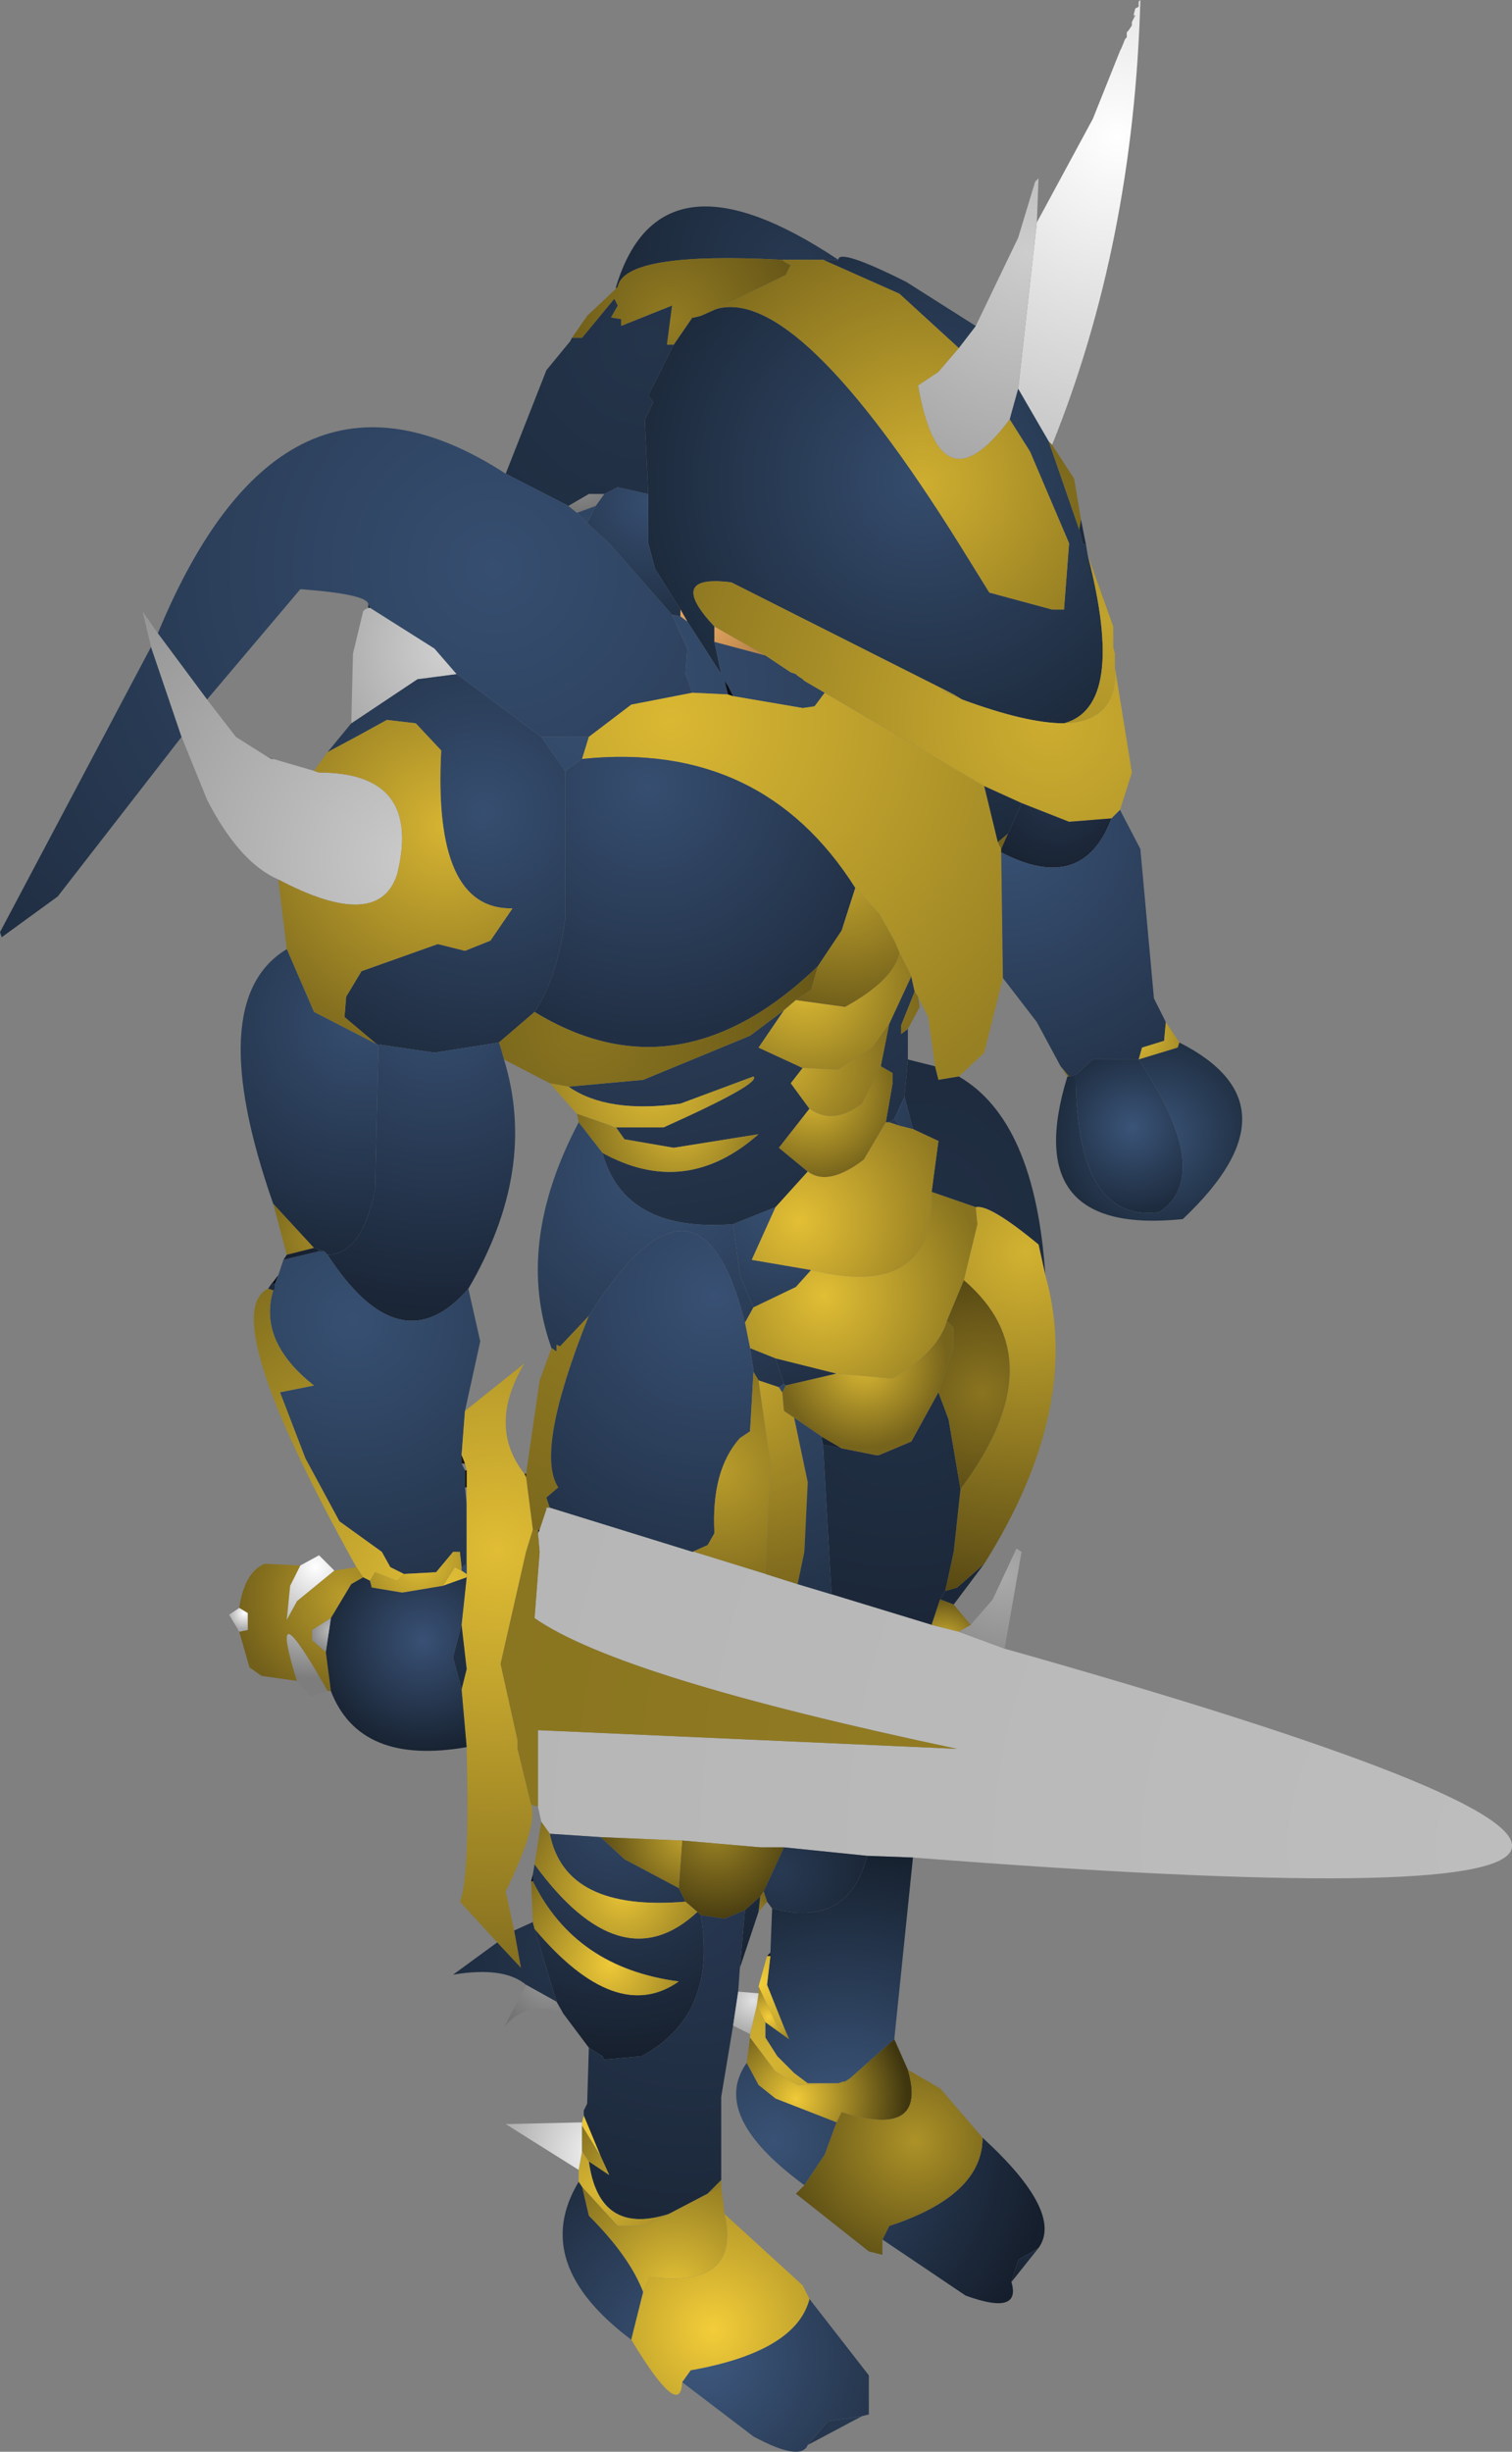 <?xml version="1.0" encoding="UTF-8" standalone="no"?>
<svg xmlns:ffdec="https://www.free-decompiler.com/flash" xmlns:xlink="http://www.w3.org/1999/xlink" ffdec:objectType="shape" height="72.2px" width="44.55px" xmlns="http://www.w3.org/2000/svg">
  <rect width="100%" height="100%" fill="#808080" stroke="none"/>
  <g transform="matrix(1.0, 0.0, 0.0, 1.0, 20.75, 64.5)">
    <path d="M9.8 -57.95 L11.45 -61.0 12.25 -63.0 12.3 -63.1 12.4 -63.35 12.45 -63.4 12.45 -63.55 12.5 -63.6 12.6 -63.75 12.6 -63.85 12.65 -63.95 12.7 -64.05 12.65 -64.05 12.7 -64.25 12.8 -64.3 12.8 -64.45 12.85 -64.5 Q12.65 -57.35 10.25 -51.4 L10.15 -51.5 9.25 -53.05 9.8 -57.95" fill="url(#gradient0)" fill-rule="evenodd" stroke="none"/>
    <path d="M12.65 -63.95 L12.65 -64.05 12.7 -64.05 12.65 -63.95" fill="url(#gradient1)" fill-rule="evenodd" stroke="none"/>
    <path d="M8.0 -54.9 L9.25 -57.5 9.75 -59.15 9.85 -59.25 9.8 -57.95 9.25 -53.05 9.0 -52.15 Q6.95 -49.4 6.3 -53.15 L6.6 -53.35 6.75 -53.45 6.9 -53.55 7.5 -54.25 8.0 -54.9" fill="url(#gradient2)" fill-rule="evenodd" stroke="none"/>
    <path d="M3.95 -56.85 Q3.95 -57.2 5.95 -56.2 L8.0 -54.9 7.5 -54.25 5.75 -55.85 3.5 -56.85 3.95 -56.85 M11.25 -48.45 L11.3 -48.15 Q12.45 -43.7 10.6 -43.2 9.5 -43.2 7.6 -43.9 L7.35 -44.05 0.8 -47.35 Q-1.15 -47.6 0.3 -46.05 L0.3 -45.6 0.5 -44.65 -0.5 -46.2 -0.7 -46.55 -1.45 -47.75 -1.65 -48.5 -1.65 -49.95 -1.75 -52.15 -1.5 -52.65 -1.65 -52.85 -0.9 -54.35 -0.35 -55.15 -0.3 -55.15 -0.1 -55.2 0.35 -55.4 Q2.75 -56.1 7.5 -48.5 L8.4 -47.05 10.25 -46.55 10.6 -46.55 10.75 -48.5 9.6 -51.2 9.0 -52.15 9.25 -53.05 10.15 -51.5 11.05 -48.9 11.15 -48.5 11.25 -48.45" fill="url(#gradient3)" fill-rule="evenodd" stroke="none"/>
    <path d="M-2.6 -56.05 Q-1.3 -60.35 3.95 -56.85 L3.5 -56.85 2.3 -56.85 Q-2.35 -57.1 -2.55 -56.05 L-2.6 -56.05" fill="url(#gradient4)" fill-rule="evenodd" stroke="none"/>
    <path d="M-2.6 -56.0 L-2.6 -56.05 -2.55 -56.05 -2.6 -56.0" fill="url(#gradient5)" fill-rule="evenodd" stroke="none"/>
    <path d="M-3.9 -54.55 L-3.45 -55.2 -2.6 -56.0 -2.55 -56.05 Q-2.35 -57.1 2.3 -56.85 2.4 -56.75 2.55 -56.7 L2.4 -56.4 0.35 -55.4 -0.1 -55.2 -0.3 -55.15 -0.35 -55.15 -0.9 -54.35 -1.1 -54.35 -0.95 -55.5 -2.45 -54.9 -2.45 -55.1 -2.75 -55.15 -2.55 -55.5 -2.65 -55.7 -3.6 -54.55 -3.9 -54.55" fill="url(#gradient6)" fill-rule="evenodd" stroke="none"/>
    <path d="M0.35 -55.4 L2.4 -56.4 2.55 -56.7 Q2.4 -56.75 2.3 -56.85 L3.5 -56.85 5.75 -55.85 7.5 -54.25 6.9 -53.55 6.75 -53.45 6.6 -53.35 6.3 -53.15 Q6.95 -49.4 9.0 -52.15 L9.6 -51.2 10.75 -48.5 10.6 -46.55 10.25 -46.55 8.4 -47.05 7.5 -48.5 Q2.75 -56.1 0.35 -55.4" fill="url(#gradient7)" fill-rule="evenodd" stroke="none"/>
    <path d="M10.25 -51.4 L10.9 -50.4 11.1 -49.2 11.05 -48.9 10.15 -51.5 10.25 -51.4" fill="url(#gradient8)" fill-rule="evenodd" stroke="none"/>
    <path d="M11.1 -49.2 L11.25 -48.45 11.15 -48.5 11.05 -48.9 11.1 -49.2" fill="url(#gradient9)" fill-rule="evenodd" stroke="none"/>
    <path d="M-5.85 -50.55 L-4.65 -53.6 -3.95 -54.45 -3.9 -54.55 -3.6 -54.55 -2.65 -55.7 -2.55 -55.5 -2.75 -55.15 -2.45 -55.1 -2.45 -54.9 -0.95 -55.5 -1.1 -54.35 -0.9 -54.35 -1.65 -52.85 -1.5 -52.65 -1.75 -52.15 -1.65 -49.95 -2.55 -50.15 -2.95 -49.95 -3.4 -49.95 -4.0 -49.6 -5.85 -50.55" fill="url(#gradient10)" fill-rule="evenodd" stroke="none"/>
    <path d="M-15.4 -42.8 L-19.05 -38.1 -20.7 -36.9 -20.75 -37.05 -16.3 -45.45 -15.4 -42.8 M-16.1 -45.85 Q-12.4 -54.8 -5.85 -50.55 L-4.0 -49.6 -3.75 -49.4 -3.45 -49.1 -2.8 -48.5 -0.95 -46.4 -0.5 -45.4 -0.55 -44.65 -0.35 -44.1 -2.15 -43.75 -3.4 -42.8 -4.8 -42.8 -7.3 -44.65 -7.95 -45.4 -9.85 -46.6 -9.9 -46.7 Q-9.9 -47.0 -11.9 -47.15 L-14.65 -43.9 -16.1 -45.85" fill="url(#gradient11)" fill-rule="evenodd" stroke="none"/>
    <path d="M-12.55 -38.6 Q-13.7 -39.1 -14.65 -40.95 L-15.4 -42.8 -16.3 -45.45 -16.55 -46.5 -16.1 -45.85 -14.65 -43.9 -13.8 -42.8 -12.85 -42.2 -12.75 -42.15 -12.7 -42.15 -11.5 -41.8 -11.35 -41.75 Q-8.3 -41.75 -9.05 -38.75 -9.6 -37.05 -12.55 -38.6" fill="url(#gradient12)" fill-rule="evenodd" stroke="none"/>
    <path d="M-1.65 -49.95 L-1.65 -48.5 -1.45 -47.75 -0.7 -46.55 -0.7 -46.35 -0.95 -46.4 -2.8 -48.5 -3.45 -49.1 -3.2 -49.6 -2.95 -49.95 -2.55 -50.15 -1.65 -49.95" fill="url(#gradient13)" fill-rule="evenodd" stroke="none"/>
    <path d="M-3.2 -49.6 L-3.75 -49.4 -4.0 -49.6 -3.4 -49.95 -2.95 -49.95 -3.2 -49.6" fill="url(#gradient14)" fill-rule="evenodd" stroke="none"/>
    <path d="M-0.5 -46.2 L0.5 -44.65 0.3 -45.6 1.8 -45.2 2.55 -44.7 2.7 -44.65 2.75 -44.6 2.9 -44.5 2.95 -44.45 3.55 -44.1 3.25 -43.7 2.9 -43.65 0.85 -44.0 0.7 -44.3 0.6 -44.45 0.7 -44.05 -0.35 -44.1 -0.55 -44.65 -0.5 -45.4 -0.95 -46.4 -0.7 -46.35 -0.5 -46.2 M-3.6 -42.15 L-4.1 -41.8 -4.8 -42.8 -3.4 -42.8 -3.6 -42.15 M2.35 -34.75 L1.6 -33.65 2.9 -33.05 2.55 -32.6 3.1 -31.85 2.2 -30.7 3.05 -30.0 2.1 -28.95 0.85 -28.45 Q-2.35 -28.2 -3.0 -30.55 -0.55 -29.2 1.6 -31.1 L-0.9 -30.7 -2.35 -30.95 -2.6 -31.3 -1.2 -31.3 Q1.7 -32.6 1.45 -32.8 L-0.7 -32.0 Q-2.85 -31.7 -4.0 -32.5 L-1.8 -32.7 1.35 -34.0 2.35 -34.75 M5.45 -34.35 L6.1 -35.75 6.2 -35.3 5.8 -34.3 5.8 -34.05 6.0 -34.2 6.0 -33.3 5.9 -32.2 5.6 -31.55 5.45 -31.45 5.35 -31.45 5.55 -32.6 5.55 -32.9 5.2 -33.1 5.45 -34.35 M-3.75 -49.4 L-3.2 -49.6 -3.45 -49.1 -3.75 -49.4" fill="url(#gradient15)" fill-rule="evenodd" stroke="none"/>
    <path d="M8.8 -35.7 L8.25 -33.5 7.5 -32.8 6.9 -32.7 6.8 -33.1 6.6 -34.55 6.3 -35.15 6.2 -35.3 6.1 -35.75 5.75 -36.45 5.6 -36.8 5.15 -37.6 4.45 -38.35 Q1.7 -42.7 -3.6 -42.15 L-3.4 -42.8 -2.15 -43.75 -0.35 -44.1 0.7 -44.05 0.85 -44.0 2.9 -43.65 3.25 -43.7 3.55 -44.1 8.25 -41.35 8.65 -39.7 8.75 -39.5 8.75 -39.4 8.8 -35.7" fill="url(#gradient16)" fill-rule="evenodd" stroke="none"/>
    <path d="M-4.1 -41.8 L-4.1 -37.4 Q-4.35 -35.65 -5.0 -34.7 L-6.05 -33.8 -7.95 -33.5 -9.65 -33.75 -10.6 -34.55 -10.55 -35.15 -10.1 -35.9 -7.85 -36.7 -7.05 -36.5 -6.3 -36.8 -5.65 -37.75 Q-8.0 -37.7 -7.75 -42.4 L-8.5 -43.2 -9.35 -43.3 Q-10.25 -42.8 -11.1 -42.35 L-10.4 -43.2 -8.45 -44.5 -7.3 -44.65 -4.8 -42.8 -4.1 -41.8" fill="url(#gradient17)" fill-rule="evenodd" stroke="none"/>
    <path d="M-9.85 -46.6 L-7.95 -45.4 -7.3 -44.65 -8.45 -44.5 -10.4 -43.2 -10.35 -45.25 -10.05 -46.5 -10.0 -46.55 -9.9 -46.6 -9.85 -46.6" fill="url(#gradient18)" fill-rule="evenodd" stroke="none"/>
    <path d="M-9.9 -46.7 L-9.85 -46.6 -9.9 -46.6 -9.9 -46.7" fill="url(#gradient19)" fill-rule="evenodd" stroke="none"/>
    <path d="M-0.7 -46.55 L-0.5 -46.2 -0.7 -46.35 -0.7 -46.55 M0.3 -45.6 L0.3 -46.05 1.8 -45.2 0.3 -45.6" fill="url(#gradient20)" fill-rule="evenodd" stroke="none"/>
    <path d="M11.3 -48.15 L12.05 -46.05 12.05 -45.45 12.1 -45.25 12.1 -44.85 Q12.2 -43.25 10.6 -43.2 12.45 -43.7 11.3 -48.15 M7.35 -44.05 L7.6 -43.9 6.95 -44.2 7.35 -44.05" fill="url(#gradient21)" fill-rule="evenodd" stroke="none"/>
    <path d="M12.1 -44.85 L12.6 -41.75 12.25 -40.65 12.0 -40.4 10.75 -40.3 9.35 -40.85 8.25 -41.35 3.55 -44.1 2.95 -44.45 2.9 -44.5 2.75 -44.6 2.7 -44.65 2.55 -44.7 1.8 -45.2 0.3 -46.05 Q-1.15 -47.6 0.8 -47.35 L7.35 -44.05 6.95 -44.2 7.6 -43.9 Q9.5 -43.2 10.6 -43.2 12.2 -43.25 12.1 -44.85" fill="url(#gradient22)" fill-rule="evenodd" stroke="none"/>
    <path d="M0.7 -44.05 L0.6 -44.45 0.7 -44.3 0.85 -44.0 0.7 -44.05" fill="url(#gradient23)" fill-rule="evenodd" stroke="none"/>
    <path d="M-12.85 -42.2 L-12.7 -42.15 -12.75 -42.15 -12.85 -42.2" fill="url(#gradient24)" fill-rule="evenodd" stroke="none"/>
    <path d="M-12.3 -36.55 L-12.55 -38.6 Q-9.6 -37.05 -9.05 -38.75 -8.3 -41.75 -11.35 -41.75 L-11.5 -41.8 -11.1 -42.35 Q-10.25 -42.8 -9.35 -43.3 L-8.5 -43.2 -7.75 -42.4 Q-8.0 -37.7 -5.65 -37.75 L-6.3 -36.8 -7.05 -36.5 -7.85 -36.7 -10.1 -35.9 -10.55 -35.15 -10.6 -34.55 -9.65 -33.75 -11.5 -34.7 -12.3 -36.55" fill="url(#gradient25)" fill-rule="evenodd" stroke="none"/>
    <path d="M-12.7 -29.05 Q-14.8 -35.05 -12.3 -36.55 L-11.5 -34.7 -9.65 -33.75 -9.6 -33.65 -9.7 -29.45 Q-10.1 -27.55 -11.1 -27.55 L-11.2 -27.65 -11.35 -27.7 -11.5 -27.75 -12.7 -29.05" fill="url(#gradient26)" fill-rule="evenodd" stroke="none"/>
    <path d="M-12.3 -27.55 L-12.7 -29.05 -11.5 -27.75 -12.3 -27.55" fill="url(#gradient27)" fill-rule="evenodd" stroke="none"/>
    <path d="M-12.4 -27.4 L-12.3 -27.55 -11.5 -27.75 -11.35 -27.7 -11.35 -27.65 -12.4 -27.4" fill="url(#gradient28)" fill-rule="evenodd" stroke="none"/>
    <path d="M4.45 -38.35 L4.05 -37.1 3.35 -36.05 Q-0.75 -32.1 -5.0 -34.7 -4.35 -35.65 -4.1 -37.4 L-4.1 -41.8 -3.6 -42.15 Q1.7 -42.7 4.45 -38.35" fill="url(#gradient29)" fill-rule="evenodd" stroke="none"/>
    <path d="M3.35 -36.05 L3.15 -35.35 2.7 -35.05 2.35 -34.75 1.35 -34.0 -1.8 -32.7 -4.0 -32.5 -4.55 -32.6 -5.9 -33.3 -6.0 -33.65 -6.05 -33.8 -5.0 -34.7 Q-0.75 -32.1 3.35 -36.05" fill="url(#gradient30)" fill-rule="evenodd" stroke="none"/>
    <path d="M-9.65 -33.75 L-7.95 -33.5 -6.05 -33.8 -6.0 -33.65 -5.9 -33.3 Q-4.9 -30.05 -6.95 -26.55 -8.95 -24.25 -11.1 -27.55 -10.1 -27.55 -9.7 -29.45 L-9.6 -33.65 -9.65 -33.75 M-11.35 -27.7 L-11.2 -27.65 -11.35 -27.65 -11.35 -27.7" fill="url(#gradient31)" fill-rule="evenodd" stroke="none"/>
    <path d="M-12.55 -26.95 L-12.4 -27.4 -11.35 -27.65 -11.2 -27.65 -11.1 -27.55 Q-8.95 -24.25 -6.95 -26.55 L-6.6 -25.0 -7.05 -22.95 -7.15 -21.65 -7.15 -21.4 -7.05 -21.2 -7.05 -20.7 -7.0 -20.2 -7.0 -18.45 -7.15 -18.35 -7.2 -18.8 -7.4 -18.8 -7.9 -18.2 -8.85 -18.15 -9.25 -18.35 -9.5 -18.8 -10.75 -19.7 -11.75 -21.55 -12.5 -23.5 -11.5 -23.7 Q-13.15 -25.0 -12.7 -26.5 L-12.65 -26.55 -12.65 -26.7 -12.55 -26.95" fill="url(#gradient32)" fill-rule="evenodd" stroke="none"/>
    <path d="M8.25 -41.35 L9.35 -40.85 8.95 -39.95 8.65 -39.7 8.25 -41.35" fill="url(#gradient33)" fill-rule="evenodd" stroke="none"/>
    <path d="M8.95 -39.95 L8.75 -39.5 8.65 -39.7 8.95 -39.95" fill="url(#gradient34)" fill-rule="evenodd" stroke="none"/>
    <path d="M9.35 -40.85 L10.75 -40.3 12.0 -40.4 Q11.15 -38.15 8.75 -39.4 L8.75 -39.5 8.95 -39.95 9.35 -40.85" fill="url(#gradient35)" fill-rule="evenodd" stroke="none"/>
    <path d="M12.25 -40.65 L12.85 -39.5 13.25 -35.1 13.6 -34.4 13.55 -33.85 12.9 -33.65 12.8 -33.3 11.45 -33.3 10.95 -32.85 10.75 -32.8 10.5 -33.1 9.8 -34.4 8.8 -35.7 8.75 -39.4 Q11.15 -38.15 12.0 -40.4 L12.25 -40.65" fill="url(#gradient36)" fill-rule="evenodd" stroke="none"/>
    <path d="M13.6 -34.4 L14.0 -33.8 13.95 -33.65 12.8 -33.3 12.9 -33.65 13.55 -33.85 13.6 -34.4 M10.7 -32.8 L10.5 -33.1 10.75 -32.8 10.7 -32.8" fill="url(#gradient37)" fill-rule="evenodd" stroke="none"/>
    <path d="M14.0 -33.8 Q17.65 -31.95 14.1 -28.6 9.25 -28.1 10.7 -32.8 L10.75 -32.8 10.95 -32.85 Q10.95 -28.5 13.4 -28.8 15.05 -29.9 12.8 -33.3 L13.95 -33.65 14.0 -33.8" fill="url(#gradient38)" fill-rule="evenodd" stroke="none"/>
    <path d="M7.5 -32.8 Q9.75 -31.5 10.05 -26.95 L9.85 -27.85 Q8.4 -29.05 8.0 -28.95 L6.7 -29.4 6.9 -30.9 6.15 -31.25 5.9 -32.2 6.0 -33.3 6.8 -33.1 6.9 -32.7 7.5 -32.8 M8.25 -18.45 L7.35 -17.25 6.95 -17.4 7.1 -17.65 7.45 -17.75 8.25 -18.45" fill="url(#gradient39)" fill-rule="evenodd" stroke="none"/>
    <path d="M6.2 -35.3 L6.3 -35.15 6.35 -34.85 6.0 -34.2 5.8 -34.05 5.8 -34.3 6.2 -35.3" fill="url(#gradient40)" fill-rule="evenodd" stroke="none"/>
    <path d="M2.7 -35.05 L4.15 -34.85 Q5.6 -35.65 5.75 -36.45 L6.1 -35.75 5.45 -34.35 4.95 -33.65 3.95 -33.0 2.9 -33.05 1.6 -33.65 2.35 -34.75 2.7 -35.05" fill="url(#gradient41)" fill-rule="evenodd" stroke="none"/>
    <path d="M3.35 -36.05 L4.05 -37.1 4.45 -38.35 5.15 -37.6 5.6 -36.8 5.75 -36.45 Q5.6 -35.65 4.15 -34.85 L2.7 -35.05 3.15 -35.35 3.35 -36.05" fill="url(#gradient42)" fill-rule="evenodd" stroke="none"/>
    <path d="M2.9 -33.05 L3.95 -33.0 4.95 -33.65 5.45 -34.35 5.2 -33.1 4.65 -32.0 Q3.8 -31.35 3.1 -31.85 L2.55 -32.6 2.9 -33.05" fill="url(#gradient43)" fill-rule="evenodd" stroke="none"/>
    <path d="M-4.0 -32.5 Q-2.85 -31.7 -0.7 -32.0 L1.45 -32.8 Q1.7 -32.6 -1.2 -31.3 L-2.6 -31.3 -2.65 -31.3 -2.75 -31.35 -3.75 -31.7 -3.8 -31.75 -4.55 -32.6 -4.0 -32.5" fill="url(#gradient44)" fill-rule="evenodd" stroke="none"/>
    <path d="M10.95 -32.85 L11.45 -33.3 12.8 -33.3 Q15.05 -29.9 13.4 -28.8 10.95 -28.5 10.95 -32.85" fill="url(#gradient45)" fill-rule="evenodd" stroke="none"/>
    <path d="M3.05 -30.0 L2.2 -30.7 3.1 -31.85 Q3.8 -31.35 4.65 -32.0 L5.2 -33.1 5.55 -32.9 5.55 -32.6 5.35 -31.45 4.7 -30.35 Q3.65 -29.55 3.05 -30.0" fill="url(#gradient46)" fill-rule="evenodd" stroke="none"/>
    <path d="M5.6 -31.55 L5.9 -32.2 6.15 -31.25 5.75 -31.35 5.6 -31.55" fill="url(#gradient47)" fill-rule="evenodd" stroke="none"/>
    <path d="M0.85 -28.45 L2.1 -28.95 1.4 -27.4 3.15 -27.1 2.7 -26.6 1.45 -26.0 1.05 -26.95 0.85 -28.45 M5.45 -31.45 L5.6 -31.55 5.75 -31.35 5.45 -31.45 M2.35 -23.75 L2.1 -24.5 3.9 -24.05 2.4 -23.7 2.35 -23.75 M3.45 -22.2 L4.05 -21.85 3.5 -21.95 3.45 -22.2" fill="url(#gradient48)" fill-rule="evenodd" stroke="none"/>
    <path d="M2.1 -28.95 L3.05 -30.0 Q3.65 -29.55 4.7 -30.35 L5.35 -31.45 5.45 -31.45 5.75 -31.35 6.15 -31.25 6.9 -30.9 6.7 -29.4 Q6.8 -26.2 3.15 -27.1 L1.4 -27.4 2.1 -28.95" fill="url(#gradient49)" fill-rule="evenodd" stroke="none"/>
    <path d="M-2.6 -31.3 L-2.35 -30.95 -0.9 -30.7 1.6 -31.1 Q-0.55 -29.2 -3.0 -30.55 L-3.7 -31.45 -3.75 -31.7 -2.75 -31.35 -2.65 -31.3 -2.6 -31.3" fill="url(#gradient50)" fill-rule="evenodd" stroke="none"/>
    <path d="M-3.0 -30.55 Q-2.35 -28.2 0.85 -28.45 L1.05 -26.95 1.45 -26.0 1.2 -25.55 Q-0.15 -30.85 -3.4 -25.75 L-4.25 -24.85 -4.35 -24.9 -4.35 -24.7 -4.5 -24.8 Q-5.6 -27.85 -3.7 -31.45 L-3.0 -30.55 M1.45 -24.1 L1.45 -24.15 1.35 -24.8 2.1 -24.5 2.35 -23.75 2.2 -23.65 1.6 -23.85 1.45 -24.1" fill="url(#gradient51)" fill-rule="evenodd" stroke="none"/>
    <path d="M-4.5 -24.8 L-4.35 -24.7 -4.35 -24.9 -4.25 -24.85 -3.4 -25.75 Q-5.0 -21.75 -4.3 -20.7 L-4.65 -20.4 -4.55 -20.1 -4.65 -20.1 -4.65 -20.05 -4.85 -19.45 -4.9 -19.45 -5.05 -19.45 -5.25 -21.0 -5.25 -21.1 -4.85 -23.85 -4.5 -24.8" fill="url(#gradient52)" fill-rule="evenodd" stroke="none"/>
    <path d="M-5.3 -21.1 L-5.25 -21.1 -5.25 -21.0 -5.3 -21.1" fill="url(#gradient53)" fill-rule="evenodd" stroke="none"/>
    <path d="M-6.1 -7.3 L-7.2 -8.5 Q-6.9 -9.2 -7.0 -13.05 L-7.15 -14.75 -7.0 -15.35 -7.15 -16.65 -7.0 -18.05 -7.0 -18.15 -7.0 -18.45 -7.0 -20.2 -7.0 -20.7 -7.0 -21.2 -7.05 -21.4 -7.15 -21.65 -7.05 -22.95 -5.3 -24.35 Q-6.4 -22.5 -5.3 -21.1 L-5.25 -21.0 -5.05 -19.45 -5.25 -18.8 -6.0 -15.5 -5.5 -13.25 -5.5 -13.0 -5.1 -11.35 Q-4.9 -10.75 -5.85 -8.8 L-5.6 -7.65 -5.4 -6.55 -6.1 -7.3" fill="url(#gradient54)" fill-rule="evenodd" stroke="none"/>
    <path d="M1.2 -25.55 L1.45 -26.0 2.7 -26.6 3.15 -27.1 Q6.8 -26.2 6.7 -29.4 L8.0 -28.95 8.05 -28.45 7.65 -26.8 7.15 -25.6 Q6.9 -24.7 5.55 -23.9 L3.9 -24.05 2.1 -24.5 1.35 -24.8 1.2 -25.55" fill="url(#gradient55)" fill-rule="evenodd" stroke="none"/>
    <path d="M10.05 -26.95 Q11.15 -23.05 8.25 -18.45 L7.45 -17.75 7.1 -17.65 7.35 -18.8 7.55 -20.65 Q10.4 -24.45 7.65 -26.8 L8.05 -28.45 8.0 -28.95 Q8.4 -29.05 9.85 -27.85 L10.05 -26.95" fill="url(#gradient56)" fill-rule="evenodd" stroke="none"/>
    <path d="M4.05 -21.85 L5.05 -21.65 5.15 -21.65 6.1 -22.05 6.9 -23.5 7.2 -22.7 7.55 -20.65 7.35 -18.8 7.1 -17.65 6.95 -17.4 6.7 -16.65 3.75 -17.55 3.5 -21.95 4.05 -21.85" fill="url(#gradient57)" fill-rule="evenodd" stroke="none"/>
    <path d="M6.9 -23.5 L7.35 -24.85 7.35 -25.4 7.15 -25.6 7.65 -26.8 Q10.4 -24.45 7.55 -20.65 L7.2 -22.7 6.9 -23.5" fill="url(#gradient58)" fill-rule="evenodd" stroke="none"/>
    <path d="M-3.4 -25.75 Q-0.15 -30.85 1.2 -25.55 L1.35 -24.8 1.45 -24.15 1.45 -24.1 1.35 -22.35 1.05 -22.15 Q0.2 -21.2 0.3 -19.35 L0.1 -19.0 -0.35 -18.8 -4.55 -20.1 -4.65 -20.4 -4.3 -20.7 Q-5.0 -21.75 -3.4 -25.75" fill="url(#gradient59)" fill-rule="evenodd" stroke="none"/>
    <path d="M-12.7 -26.75 L-12.55 -26.95 -12.65 -26.7 -12.7 -26.7 -12.7 -26.75" fill="url(#gradient60)" fill-rule="evenodd" stroke="none"/>
    <path d="M-12.75 -26.7 L-12.7 -26.75 -12.7 -26.7 -12.75 -26.7" fill="url(#gradient61)" fill-rule="evenodd" stroke="none"/>
    <path d="M-12.85 -26.55 L-12.75 -26.7 -12.7 -26.7 -12.65 -26.7 -12.65 -26.55 -12.7 -26.5 -12.85 -26.55" fill="url(#gradient62)" fill-rule="evenodd" stroke="none"/>
    <path d="M-10.25 -18.35 Q-14.4 -25.8 -12.85 -26.55 L-12.7 -26.5 Q-13.15 -25.0 -11.5 -23.7 L-12.5 -23.5 -11.75 -21.55 -10.75 -19.7 -9.5 -18.8 -9.25 -18.35 -8.85 -18.15 -9.05 -17.95 -9.7 -18.2 -9.85 -17.95 -10.05 -18.05 -10.25 -18.35 M-7.7 -17.8 L-7.35 -18.35 -7.15 -18.25 -7.0 -18.15 -7.0 -18.05 -7.7 -17.8" fill="url(#gradient63)" fill-rule="evenodd" stroke="none"/>
    <path d="M-11.0 -14.7 L-11.1 -14.7 Q-12.9 -17.9 -12.0 -15.0 L-13.05 -15.15 -13.4 -15.4 -13.7 -16.45 -13.45 -16.5 -13.45 -17.0 -13.7 -17.15 Q-13.55 -18.2 -12.95 -18.45 L-11.9 -18.4 -12.2 -17.8 -12.3 -16.8 -12.0 -17.35 -10.9 -18.25 -10.25 -18.35 -10.05 -18.05 -10.4 -17.85 -11.0 -16.85 -11.55 -16.5 -11.55 -16.2 -11.15 -15.85 -11.0 -14.7" fill="url(#gradient64)" fill-rule="evenodd" stroke="none"/>
    <path d="M-11.1 -14.7 L-11.6 -14.55 -12.0 -15.0 Q-12.9 -17.9 -11.1 -14.7 M-11.9 -18.4 L-11.35 -18.7 -10.9 -18.25 -12.0 -17.35 -12.3 -16.8 -12.2 -17.8 -11.9 -18.4" fill="url(#gradient65)" fill-rule="evenodd" stroke="none"/>
    <path d="M-13.7 -16.45 L-14.0 -16.95 -13.7 -17.15 -13.45 -17.0 -13.45 -16.5 -13.7 -16.45" fill="url(#gradient66)" fill-rule="evenodd" stroke="none"/>
    <path d="M-8.85 -18.15 L-7.9 -18.2 -7.4 -18.8 -7.2 -18.8 -7.15 -18.35 -7.15 -18.25 -7.35 -18.35 -7.7 -17.8 -8.9 -17.6 -9.8 -17.75 -9.85 -17.95 -9.7 -18.2 -9.05 -17.95 -8.85 -18.15" fill="url(#gradient67)" fill-rule="evenodd" stroke="none"/>
    <path d="M-7.15 -18.35 L-7.0 -18.45 -7.0 -18.15 -7.15 -18.25 -7.15 -18.35" fill="url(#gradient68)" fill-rule="evenodd" stroke="none"/>
    <path d="M-7.05 -20.7 L-7.05 -21.2 -7.0 -21.2 -7.0 -20.7 -7.05 -20.7 M-7.15 -21.4 L-7.15 -21.65 -7.05 -21.4 -7.15 -21.4" fill="url(#gradient69)" fill-rule="evenodd" stroke="none"/>
    <path d="M1.8 -18.15 L-0.3 -18.8 -0.35 -18.8 0.1 -19.0 0.3 -19.35 Q0.2 -21.2 1.05 -22.15 L1.35 -22.35 1.45 -24.1 1.6 -23.85 1.95 -21.4 1.8 -18.15" fill="url(#gradient70)" fill-rule="evenodd" stroke="none"/>
    <path d="M8.85 -15.95 Q40.05 -7.15 6.15 -9.8 L4.8 -9.85 2.35 -10.1 1.65 -10.1 -0.65 -10.3 -3.05 -10.4 -4.55 -10.5 -4.8 -10.85 -4.9 -11.3 -4.9 -13.55 7.45 -13.0 Q-2.5 -15.1 -5.0 -16.85 L-4.85 -18.8 -4.9 -19.35 -4.85 -19.45 -4.65 -20.05 -4.65 -20.1 -4.55 -20.1 -0.35 -18.8 -0.3 -18.8 1.8 -18.15 2.75 -17.85 3.75 -17.55 6.7 -16.65 7.5 -16.45 8.85 -15.95" fill="url(#gradient71)" fill-rule="evenodd" stroke="none"/>
    <path d="M1.6 -23.85 L2.2 -23.65 2.3 -23.5 2.35 -22.95 2.65 -22.75 3.05 -20.85 2.95 -18.8 2.75 -17.85 1.8 -18.15 1.95 -21.4 1.6 -23.85" fill="url(#gradient72)" fill-rule="evenodd" stroke="none"/>
    <path d="M-4.9 -19.45 L-4.85 -19.45 -4.9 -19.35 -4.9 -19.45" fill="url(#gradient73)" fill-rule="evenodd" stroke="none"/>
    <path d="M-5.05 -19.45 L-4.9 -19.45 -4.9 -19.35 -4.85 -18.8 -5.0 -16.85 Q-2.5 -15.1 7.45 -13.0 L-4.9 -13.55 -4.9 -11.3 -5.1 -11.35 -5.5 -13.0 -5.5 -13.25 -6.0 -15.5 -5.25 -18.8 -5.05 -19.45" fill="url(#gradient74)" fill-rule="evenodd" stroke="none"/>
    <path d="M2.3 -23.5 L2.4 -23.7 3.9 -24.05 5.55 -23.9 Q6.9 -24.7 7.15 -25.6 L7.35 -25.4 7.35 -24.85 6.9 -23.5 6.1 -22.05 5.15 -21.65 5.05 -21.65 4.05 -21.85 3.45 -22.2 2.65 -22.75 2.35 -22.95 2.3 -23.5" fill="url(#gradient75)" fill-rule="evenodd" stroke="none"/>
    <path d="M2.2 -23.65 L2.35 -23.75 2.4 -23.7 2.3 -23.5 2.2 -23.65 M2.65 -22.75 L3.45 -22.2 3.5 -21.95 3.75 -17.55 2.75 -17.85 2.95 -18.8 3.05 -20.85 2.65 -22.75" fill="url(#gradient76)" fill-rule="evenodd" stroke="none"/>
    <path d="M7.85 -16.65 L8.5 -17.4 9.2 -18.9 9.35 -18.8 8.85 -15.95 7.5 -16.45 7.85 -16.65" fill="url(#gradient77)" fill-rule="evenodd" stroke="none"/>
    <path d="M7.35 -17.25 L7.85 -16.65 7.5 -16.45 6.7 -16.65 6.95 -17.4 7.35 -17.25" fill="url(#gradient78)" fill-rule="evenodd" stroke="none"/>
    <path d="M-7.0 -13.05 Q-10.15 -12.5 -11.0 -14.7 L-11.15 -15.85 -11.0 -16.85 -10.4 -17.85 -10.05 -18.05 -9.85 -17.95 -9.8 -17.75 -8.9 -17.6 -7.7 -17.8 -7.0 -18.05 -7.15 -16.65 -7.4 -15.7 -7.15 -14.75 -7.0 -13.05" fill="url(#gradient79)" fill-rule="evenodd" stroke="none"/>
    <path d="M-11.0 -16.85 L-11.15 -15.85 -11.55 -16.2 -11.55 -16.5 -11.0 -16.85" fill="url(#gradient80)" fill-rule="evenodd" stroke="none"/>
    <path d="M-7.15 -14.75 L-7.4 -15.7 -7.15 -16.65 -7.0 -15.35 -7.15 -14.75" fill="url(#gradient81)" fill-rule="evenodd" stroke="none"/>
    <path d="M-5.25 -6.05 Q-5.9 -6.6 -7.4 -6.35 L-6.1 -7.3 -5.4 -6.55 -5.6 -7.65 -5.05 -7.9 -5.0 -7.7 -4.35 -5.55 -5.25 -6.05" fill="url(#gradient82)" fill-rule="evenodd" stroke="none"/>
    <path d="M-4.15 -5.2 Q-5.2 -5.65 -5.9 -4.8 L-5.25 -6.05 -4.35 -5.55 -4.15 -5.2" fill="url(#gradient83)" fill-rule="evenodd" stroke="none"/>
    <path d="M-3.4 -4.2 L-4.15 -5.2 -4.35 -5.55 -5.0 -7.7 Q-2.6 -4.85 -0.75 -6.15 -3.8 -6.55 -5.05 -9.1 L-5.05 -9.3 -5.0 -9.6 Q-2.45 -6.1 -0.2 -8.2 L-0.1 -8.1 Q0.4 -5.15 -1.85 -3.95 L-2.95 -3.85 -3.0 -3.95 -3.4 -4.2 M-0.75 -8.9 L-0.55 -8.5 Q-4.1 -8.2 -4.55 -10.5 L-3.05 -10.4 -2.35 -9.75 -0.75 -8.9" fill="url(#gradient84)" fill-rule="evenodd" stroke="none"/>
    <path d="M-5.05 -7.9 L-5.1 -9.1 -5.05 -9.1 Q-3.8 -6.55 -0.75 -6.15 -2.6 -4.85 -5.0 -7.7 L-5.05 -7.9" fill="url(#gradient85)" fill-rule="evenodd" stroke="none"/>
    <path d="M-5.1 -9.1 L-5.05 -9.3 -5.05 -9.1 -5.1 -9.1" fill="url(#gradient86)" fill-rule="evenodd" stroke="none"/>
    <path d="M-4.55 -10.5 Q-4.1 -8.2 -0.55 -8.5 L-0.2 -8.2 Q-2.45 -6.1 -5.0 -9.6 L-4.8 -10.85 -4.55 -10.5" fill="url(#gradient87)" fill-rule="evenodd" stroke="none"/>
    <path d="M-0.65 -10.3 L1.65 -10.1 2.35 -10.1 1.75 -8.8 1.65 -8.65 1.2 -8.25 0.6 -8.0 -0.1 -8.1 -0.2 -8.2 -0.55 -8.5 -0.75 -8.9 -0.65 -10.3" fill="url(#gradient88)" fill-rule="evenodd" stroke="none"/>
    <path d="M-0.75 -8.9 L-2.35 -9.75 -3.05 -10.4 -0.65 -10.3 -0.75 -8.9" fill="url(#gradient89)" fill-rule="evenodd" stroke="none"/>
    <path d="M2.35 -10.1 L4.8 -9.85 Q4.25 -7.7 2.0 -8.3 L1.85 -8.5 1.75 -8.8 2.35 -10.1" fill="url(#gradient90)" fill-rule="evenodd" stroke="none"/>
    <path d="M1.65 -8.65 L1.75 -8.8 1.85 -8.5 1.6 -8.2 1.65 -8.65" fill="url(#gradient91)" fill-rule="evenodd" stroke="none"/>
    <path d="M1.65 -8.65 L1.6 -8.2 1.05 -6.55 1.2 -8.25 1.65 -8.65" fill="url(#gradient92)" fill-rule="evenodd" stroke="none"/>
    <path d="M0.85 -4.85 L0.5 -2.75 0.5 -0.3 0.1 0.1 -1.05 0.7 Q-3.1 1.35 -3.4 -0.85 L-2.8 -0.45 -3.05 -1.0 -3.55 -2.2 -3.55 -2.35 -3.45 -2.55 -3.4 -4.2 -3.0 -3.95 -2.95 -3.85 -1.85 -3.95 Q0.4 -5.15 -0.1 -8.1 L0.6 -8.0 1.2 -8.25 1.05 -6.55 1.0 -5.85 0.85 -4.85" fill="url(#gradient93)" fill-rule="evenodd" stroke="none"/>
    <path d="M6.15 -9.8 L5.6 -4.45 4.3 -3.3 4.15 -3.2 4.1 -3.2 3.95 -3.15 3.9 -3.15 3.05 -3.15 2.65 -3.45 2.15 -3.95 1.8 -4.5 1.8 -4.95 2.5 -4.45 2.35 -4.8 1.85 -6.05 1.95 -6.9 1.95 -7.0 2.0 -8.3 Q4.25 -7.7 4.8 -9.85 L6.15 -9.8" fill="url(#gradient94)" fill-rule="evenodd" stroke="none"/>
    <path d="M5.6 -4.45 L6.0 -3.55 Q6.6 -1.5 4.05 -2.3 L3.9 -2.0 2.1 -2.7 1.6 -3.1 1.25 -3.75 1.35 -4.5 2.1 -3.5 2.75 -3.1 3.9 -3.15 3.95 -3.15 4.1 -3.2 4.15 -3.2 4.3 -3.3 5.6 -4.45" fill="url(#gradient95)" fill-rule="evenodd" stroke="none"/>
    <path d="M1.35 -4.5 L1.35 -4.6 1.55 -5.45 1.8 -4.95 1.8 -4.5 2.15 -3.95 2.65 -3.45 3.05 -3.15 3.9 -3.15 2.75 -3.1 2.1 -3.5 1.35 -4.5" fill="url(#gradient96)" fill-rule="evenodd" stroke="none"/>
    <path d="M1.6 -6.0 L2.15 -4.85 2.35 -4.8 2.5 -4.45 1.8 -4.95 1.55 -5.45 1.6 -5.8 1.6 -6.0" fill="url(#gradient97)" fill-rule="evenodd" stroke="none"/>
    <path d="M1.35 -4.6 L0.85 -4.85 1.0 -5.85 1.6 -5.8 1.55 -5.45 1.35 -4.6" fill="url(#gradient98)" fill-rule="evenodd" stroke="none"/>
    <path d="M1.6 -6.0 L1.85 -6.9 1.95 -6.9 1.85 -6.05 2.35 -4.8 2.15 -4.85 1.6 -6.0" fill="url(#gradient99)" fill-rule="evenodd" stroke="none"/>
    <path d="M1.95 -6.9 L1.85 -6.9 1.95 -7.0 1.95 -6.9" fill="url(#gradient100)" fill-rule="evenodd" stroke="none"/>
    <path d="M0.5 -0.3 L0.5 -0.1 0.1 0.1 0.5 -0.3 M-3.7 -0.25 L-3.7 -0.6 -3.6 -1.15 -3.4 -0.85 Q-3.1 1.35 -1.05 0.7 L-1.75 1.05 -2.55 1.05 -3.6 -0.1 -3.7 -0.25" fill="url(#gradient101)" fill-rule="evenodd" stroke="none"/>
    <path d="M0.5 -0.1 L0.6 0.7 Q1.1 2.9 -1.6 2.55 L-1.8 3.0 Q-2.2 1.95 -3.4 0.75 L-3.6 -0.1 -2.55 1.05 -1.75 1.05 -1.05 0.7 0.1 0.1 0.5 -0.1" fill="url(#gradient102)" fill-rule="evenodd" stroke="none"/>
    <path d="M8.2 -1.55 Q10.6 0.65 9.85 1.7 L9.25 2.05 9.05 2.7 Q9.35 3.7 7.7 3.1 L5.25 1.45 5.45 1.05 Q8.2 0.15 8.2 -1.55 M2.95 -0.15 Q0.15 -2.2 1.25 -3.75 L1.6 -3.1 2.1 -2.7 3.9 -2.0 3.55 -1.05 2.95 -0.15" fill="url(#gradient103)" fill-rule="evenodd" stroke="none"/>
    <path d="M6.0 -3.55 L6.95 -3.0 8.2 -1.55 Q8.2 0.15 5.45 1.05 L5.25 1.45 5.25 1.9 4.85 1.8 2.7 0.1 2.95 -0.15 3.55 -1.05 3.9 -2.0 4.05 -2.3 Q6.6 -1.5 6.0 -3.55" fill="url(#gradient104)" fill-rule="evenodd" stroke="none"/>
    <path d="M-3.6 -2.0 L-3.55 -2.2 -3.05 -1.0 -3.6 -1.9 -3.6 -2.0" fill="url(#gradient105)" fill-rule="evenodd" stroke="none"/>
    <path d="M-3.7 -0.6 L-5.85 -1.95 -3.6 -2.0 -3.6 -1.9 -3.6 -1.15 -3.7 -0.6" fill="url(#gradient106)" fill-rule="evenodd" stroke="none"/>
    <path d="M-3.4 -0.85 L-3.6 -1.15 -3.6 -1.9 -3.05 -1.0 -2.8 -0.45 -3.4 -0.85" fill="url(#gradient107)" fill-rule="evenodd" stroke="none"/>
    <path d="M3.1 3.2 L4.85 5.45 4.85 6.6 4.65 6.65 3.65 6.8 3.05 7.5 Q2.85 8.0 1.45 7.25 L-0.65 5.65 -0.4 5.3 Q2.7 4.75 3.1 3.2 M-2.15 4.4 Q-5.15 2.15 -3.7 -0.25 L-3.6 -0.1 -3.4 0.75 Q-2.2 1.95 -1.8 3.0 L-2.15 4.4" fill="url(#gradient108)" fill-rule="evenodd" stroke="none"/>
    <path d="M0.6 0.7 L2.9 2.8 3.1 3.2 Q2.7 4.75 -0.4 5.3 L-0.65 5.65 Q-0.7 6.8 -2.15 4.4 L-1.8 3.0 -1.6 2.55 Q1.1 2.9 0.6 0.7" fill="url(#gradient109)" fill-rule="evenodd" stroke="none"/>
    <path d="M9.85 1.7 L9.05 2.7 9.25 2.05 9.85 1.7" fill="url(#gradient110)" fill-rule="evenodd" stroke="none"/>
    <path d="M4.65 6.65 L3.05 7.5 3.65 6.8 4.65 6.65" fill="url(#gradient111)" fill-rule="evenodd" stroke="none"/>
  </g>
  <defs>
    <radialGradient cx="0" cy="0" gradientTransform="matrix(0.012, 0.0, 0.0, 0.012, 12.15, -60.45)" gradientUnits="userSpaceOnUse" id="gradient0" r="819.2" spreadMethod="pad">
      <stop offset="0.0" stop-color="#ffffff"/>
      <stop offset="1.0" stop-color="#c4c4c4"/>
    </radialGradient>
    <radialGradient cx="0" cy="0" gradientTransform="matrix(0.003, 0.0, 0.0, 0.003, 13.0, -65.2)" gradientUnits="userSpaceOnUse" id="gradient1" r="819.2" spreadMethod="pad">
      <stop offset="0.0" stop-color="#b0b0b0"/>
      <stop offset="1.0" stop-color="#7e7e7e"/>
    </radialGradient>
    <radialGradient cx="0" cy="0" gradientTransform="matrix(0.008, 0.0, 0.0, 0.008, 9.5, -57.05)" gradientUnits="userSpaceOnUse" id="gradient2" r="819.2" spreadMethod="pad">
      <stop offset="0.0" stop-color="#cdcdcd"/>
      <stop offset="1.0" stop-color="#a7a7a7"/>
    </radialGradient>
    <radialGradient cx="0" cy="0" gradientTransform="matrix(0.01, 0.0, 0.0, 0.01, 6.4, -50.35)" gradientUnits="userSpaceOnUse" id="gradient3" r="819.2" spreadMethod="pad">
      <stop offset="0.0" stop-color="#354c6d"/>
      <stop offset="1.0" stop-color="#1d2b3d"/>
    </radialGradient>
    <radialGradient cx="0" cy="0" gradientTransform="matrix(0.007, 0.0, 0.0, 0.007, 2.6, -56.65)" gradientUnits="userSpaceOnUse" id="gradient4" r="819.2" spreadMethod="pad">
      <stop offset="0.0" stop-color="#273951"/>
      <stop offset="1.0" stop-color="#1b2738"/>
    </radialGradient>
    <radialGradient cx="0" cy="0" gradientTransform="matrix(0.003, 0.0, 0.0, 0.003, -1.3, -56.85)" gradientUnits="userSpaceOnUse" id="gradient5" r="819.2" spreadMethod="pad">
      <stop offset="0.0" stop-color="#262009"/>
      <stop offset="1.0" stop-color="#1a1606"/>
    </radialGradient>
    <radialGradient cx="0" cy="0" gradientTransform="matrix(0.006, 0.0, 0.0, 0.006, -0.95, -55.05)" gradientUnits="userSpaceOnUse" id="gradient6" r="819.2" spreadMethod="pad">
      <stop offset="0.0" stop-color="#927b22"/>
      <stop offset="1.0" stop-color="#5a4c15"/>
    </radialGradient>
    <radialGradient cx="0" cy="0" gradientTransform="matrix(0.01, 0.0, 0.0, 0.01, 6.45, -50.3)" gradientUnits="userSpaceOnUse" id="gradient7" r="819.2" spreadMethod="pad">
      <stop offset="0.0" stop-color="#ceae30"/>
      <stop offset="1.0" stop-color="#7e6a1d"/>
    </radialGradient>
    <radialGradient cx="0" cy="0" gradientTransform="matrix(0.004, 0.0, 0.0, 0.004, 10.55, -50.0)" gradientUnits="userSpaceOnUse" id="gradient8" r="819.2" spreadMethod="pad">
      <stop offset="0.0" stop-color="#806c1e"/>
      <stop offset="1.0" stop-color="#73621b"/>
    </radialGradient>
    <radialGradient cx="0" cy="0" gradientTransform="matrix(0.002, 0.0, 0.0, 0.002, 10.8, -49.65)" gradientUnits="userSpaceOnUse" id="gradient9" r="819.2" spreadMethod="pad">
      <stop offset="0.0" stop-color="#202e42"/>
      <stop offset="1.0" stop-color="#1c283a"/>
    </radialGradient>
    <radialGradient cx="0" cy="0" gradientTransform="matrix(0.011, 0.0, 0.0, 0.011, -1.6, -54.45)" gradientUnits="userSpaceOnUse" id="gradient10" r="819.2" spreadMethod="pad">
      <stop offset="0.0" stop-color="#24344a"/>
      <stop offset="1.0" stop-color="#1e2b3e"/>
    </radialGradient>
    <radialGradient cx="0" cy="0" gradientTransform="matrix(0.022, 0.0, 0.0, 0.022, -6.2, -47.8)" gradientUnits="userSpaceOnUse" id="gradient11" r="819.2" spreadMethod="pad">
      <stop offset="0.0" stop-color="#364e70"/>
      <stop offset="1.0" stop-color="#202e42"/>
    </radialGradient>
    <radialGradient cx="0" cy="0" gradientTransform="matrix(0.013, 0.0, 0.0, 0.013, -8.6, -39.2)" gradientUnits="userSpaceOnUse" id="gradient12" r="819.2" spreadMethod="pad">
      <stop offset="0.0" stop-color="#cacaca"/>
      <stop offset="1.0" stop-color="#969696"/>
    </radialGradient>
    <radialGradient cx="0" cy="0" gradientTransform="matrix(0.004, 0.0, 0.0, 0.004, -1.65, -49.7)" gradientUnits="userSpaceOnUse" id="gradient13" r="819.2" spreadMethod="pad">
      <stop offset="0.0" stop-color="#364d6f"/>
      <stop offset="1.0" stop-color="#223247"/>
    </radialGradient>
    <radialGradient cx="0" cy="0" gradientTransform="matrix(0.002, 0.0, 0.0, 0.002, -3.65, -50.75)" gradientUnits="userSpaceOnUse" id="gradient14" r="819.2" spreadMethod="pad">
      <stop offset="0.0" stop-color="#9c9c9c"/>
      <stop offset="1.0" stop-color="#6c6c6c"/>
    </radialGradient>
    <radialGradient cx="0" cy="0" gradientTransform="matrix(0.02, 0.0, 0.0, 0.02, -3.05, -44.45)" gradientUnits="userSpaceOnUse" id="gradient15" r="819.2" spreadMethod="pad">
      <stop offset="0.0" stop-color="#374f71"/>
      <stop offset="1.0" stop-color="#212f43"/>
    </radialGradient>
    <radialGradient cx="0" cy="0" gradientTransform="matrix(0.016, 0.0, 0.0, 0.016, -1.0, -43.3)" gradientUnits="userSpaceOnUse" id="gradient16" r="819.2" spreadMethod="pad">
      <stop offset="0.0" stop-color="#dab833"/>
      <stop offset="1.0" stop-color="#978023"/>
    </radialGradient>
    <radialGradient cx="0" cy="0" gradientTransform="matrix(0.009, 0.0, 0.0, 0.009, -6.5, -40.6)" gradientUnits="userSpaceOnUse" id="gradient17" r="819.2" spreadMethod="pad">
      <stop offset="0.0" stop-color="#364e70"/>
      <stop offset="1.0" stop-color="#202e42"/>
    </radialGradient>
    <radialGradient cx="0" cy="0" gradientTransform="matrix(0.005, 0.0, 0.0, 0.005, -7.4, -45.4)" gradientUnits="userSpaceOnUse" id="gradient18" r="819.2" spreadMethod="pad">
      <stop offset="0.0" stop-color="#d2d2d2"/>
      <stop offset="1.0" stop-color="#a6a6a6"/>
    </radialGradient>
    <radialGradient cx="0" cy="0" gradientTransform="matrix(0.011, 0.0, 0.0, 0.011, -16.65, -45.05)" gradientUnits="userSpaceOnUse" id="gradient19" r="819.2" spreadMethod="pad">
      <stop offset="0.0" stop-color="#1f2d40"/>
      <stop offset="1.0" stop-color="#06090d"/>
    </radialGradient>
    <radialGradient cx="0" cy="0" gradientTransform="matrix(0.003, 0.0, 0.0, 0.003, -0.05, -46.65)" gradientUnits="userSpaceOnUse" id="gradient20" r="819.2" spreadMethod="pad">
      <stop offset="0.0" stop-color="#f4b065"/>
      <stop offset="1.0" stop-color="#ac7c47"/>
    </radialGradient>
    <radialGradient cx="0" cy="0" gradientTransform="matrix(0.007, 0.0, 0.0, 0.007, 11.85, -46.3)" gradientUnits="userSpaceOnUse" id="gradient21" r="819.2" spreadMethod="pad">
      <stop offset="0.0" stop-color="#c0a22d"/>
      <stop offset="1.0" stop-color="#a38a26"/>
    </radialGradient>
    <radialGradient cx="0" cy="0" gradientTransform="matrix(0.014, 0.0, 0.0, 0.014, 10.15, -43.25)" gradientUnits="userSpaceOnUse" id="gradient22" r="819.2" spreadMethod="pad">
      <stop offset="0.0" stop-color="#cdad30"/>
      <stop offset="1.0" stop-color="#8e7821"/>
    </radialGradient>
    <radialGradient cx="0" cy="0" gradientTransform="matrix(0.013, 0.0, 0.0, 0.013, -1.4, -53.65)" gradientUnits="userSpaceOnUse" id="gradient23" r="819.2" spreadMethod="pad">
      <stop offset="0.0" stop-color="#1f2d41"/>
      <stop offset="1.0" stop-color="#06090d"/>
    </radialGradient>
    <radialGradient cx="0" cy="0" gradientTransform="matrix(0.001, 0.0, 0.0, 0.001, -12.9, -42.3)" gradientUnits="userSpaceOnUse" id="gradient24" r="819.2" spreadMethod="pad">
      <stop offset="0.0" stop-color="#656565"/>
      <stop offset="1.0" stop-color="#353535"/>
    </radialGradient>
    <radialGradient cx="0" cy="0" gradientTransform="matrix(0.008, 0.0, 0.0, 0.008, -7.6, -40.15)" gradientUnits="userSpaceOnUse" id="gradient25" r="819.2" spreadMethod="pad">
      <stop offset="0.0" stop-color="#d6b432"/>
      <stop offset="1.0" stop-color="#836e1f"/>
    </radialGradient>
    <radialGradient cx="0" cy="0" gradientTransform="matrix(0.009, 0.0, 0.0, 0.009, -10.1, -34.45)" gradientUnits="userSpaceOnUse" id="gradient26" r="819.2" spreadMethod="pad">
      <stop offset="0.0" stop-color="#364e70"/>
      <stop offset="1.0" stop-color="#1b2738"/>
    </radialGradient>
    <radialGradient cx="0" cy="0" gradientTransform="matrix(0.002, 0.0, 0.0, 0.002, -11.45, -28.05)" gradientUnits="userSpaceOnUse" id="gradient27" r="819.2" spreadMethod="pad">
      <stop offset="0.0" stop-color="#a18826"/>
      <stop offset="1.0" stop-color="#7b681d"/>
    </radialGradient>
    <radialGradient cx="0" cy="0" gradientTransform="matrix(0.002, 0.0, 0.0, 0.002, -11.2, -27.75)" gradientUnits="userSpaceOnUse" id="gradient28" r="819.2" spreadMethod="pad">
      <stop offset="0.0" stop-color="#192333"/>
      <stop offset="1.0" stop-color="#151f2d"/>
    </radialGradient>
    <radialGradient cx="0" cy="0" gradientTransform="matrix(0.009, 0.0, 0.0, 0.009, -1.65, -41.35)" gradientUnits="userSpaceOnUse" id="gradient29" r="819.2" spreadMethod="pad">
      <stop offset="0.0" stop-color="#364e70"/>
      <stop offset="1.0" stop-color="#212f44"/>
    </radialGradient>
    <radialGradient cx="0" cy="0" gradientTransform="matrix(0.009, 0.0, 0.0, 0.009, -3.45, -34.3)" gradientUnits="userSpaceOnUse" id="gradient30" r="819.2" spreadMethod="pad">
      <stop offset="0.0" stop-color="#8a7520"/>
      <stop offset="1.0" stop-color="#665617"/>
    </radialGradient>
    <radialGradient cx="0" cy="0" gradientTransform="matrix(0.011, 0.0, 0.0, 0.011, -7.85, -34.9)" gradientUnits="userSpaceOnUse" id="gradient31" r="819.2" spreadMethod="pad">
      <stop offset="0.0" stop-color="#364e70"/>
      <stop offset="1.0" stop-color="#1a2536"/>
    </radialGradient>
    <radialGradient cx="0" cy="0" gradientTransform="matrix(0.01, 0.0, 0.0, 0.01, -10.35, -25.65)" gradientUnits="userSpaceOnUse" id="gradient32" r="819.2" spreadMethod="pad">
      <stop offset="0.0" stop-color="#375072"/>
      <stop offset="1.0" stop-color="#233349"/>
    </radialGradient>
    <radialGradient cx="0" cy="0" gradientTransform="matrix(0.003, 0.0, 0.0, 0.003, 8.45, -42.2)" gradientUnits="userSpaceOnUse" id="gradient33" r="819.2" spreadMethod="pad">
      <stop offset="0.0" stop-color="#243349"/>
      <stop offset="1.0" stop-color="#1c293b"/>
    </radialGradient>
    <radialGradient cx="0" cy="0" gradientTransform="matrix(0.002, 0.0, 0.0, 0.002, 8.25, -40.0)" gradientUnits="userSpaceOnUse" id="gradient34" r="819.2" spreadMethod="pad">
      <stop offset="0.0" stop-color="#76631c"/>
      <stop offset="1.0" stop-color="#6e5d1a"/>
    </radialGradient>
    <radialGradient cx="0" cy="0" gradientTransform="matrix(0.003, 0.0, 0.0, 0.003, 10.4, -41.2)" gradientUnits="userSpaceOnUse" id="gradient35" r="819.2" spreadMethod="pad">
      <stop offset="0.0" stop-color="#25354d"/>
      <stop offset="1.0" stop-color="#182231"/>
    </radialGradient>
    <radialGradient cx="0" cy="0" gradientTransform="matrix(0.01, 0.0, 0.0, 0.01, 8.95, -39.95)" gradientUnits="userSpaceOnUse" id="gradient36" r="819.2" spreadMethod="pad">
      <stop offset="0.0" stop-color="#385174"/>
      <stop offset="1.0" stop-color="#233248"/>
    </radialGradient>
    <radialGradient cx="0" cy="0" gradientTransform="matrix(0.003, 0.0, 0.0, 0.003, 12.75, -33.95)" gradientUnits="userSpaceOnUse" id="gradient37" r="819.2" spreadMethod="pad">
      <stop offset="0.0" stop-color="#dcba34"/>
      <stop offset="1.0" stop-color="#78661c"/>
    </radialGradient>
    <radialGradient cx="0" cy="0" gradientTransform="matrix(0.004, 0.0, 0.0, 0.004, 13.35, -31.1)" gradientUnits="userSpaceOnUse" id="gradient38" r="819.2" spreadMethod="pad">
      <stop offset="0.0" stop-color="#395376"/>
      <stop offset="1.0" stop-color="#1c293a"/>
    </radialGradient>
    <radialGradient cx="0" cy="0" gradientTransform="matrix(0.014, 0.0, 0.0, 0.014, 6.3, -28.4)" gradientUnits="userSpaceOnUse" id="gradient39" r="819.2" spreadMethod="pad">
      <stop offset="0.0" stop-color="#212f44"/>
      <stop offset="1.0" stop-color="#1b2738"/>
    </radialGradient>
    <radialGradient cx="0" cy="0" gradientTransform="matrix(0.001, 0.0, 0.0, 0.001, 5.7, -34.75)" gradientUnits="userSpaceOnUse" id="gradient40" r="819.2" spreadMethod="pad">
      <stop offset="0.0" stop-color="#897420"/>
      <stop offset="1.0" stop-color="#7c681d"/>
    </radialGradient>
    <radialGradient cx="0" cy="0" gradientTransform="matrix(0.004, 0.0, 0.0, 0.004, 2.95, -35.55)" gradientUnits="userSpaceOnUse" id="gradient41" r="819.2" spreadMethod="pad">
      <stop offset="0.0" stop-color="#debc34"/>
      <stop offset="1.0" stop-color="#8d7721"/>
    </radialGradient>
    <radialGradient cx="0" cy="0" gradientTransform="matrix(0.005, 0.0, 0.0, 0.005, 4.1, -38.65)" gradientUnits="userSpaceOnUse" id="gradient42" r="819.2" spreadMethod="pad">
      <stop offset="0.0" stop-color="#bfa12d"/>
      <stop offset="1.0" stop-color="#6c5b19"/>
    </radialGradient>
    <radialGradient cx="0" cy="0" gradientTransform="matrix(0.004, 0.0, 0.0, 0.004, 2.35, -33.25)" gradientUnits="userSpaceOnUse" id="gradient43" r="819.2" spreadMethod="pad">
      <stop offset="0.0" stop-color="#ceae30"/>
      <stop offset="1.0" stop-color="#826d1f"/>
    </radialGradient>
    <radialGradient cx="0" cy="0" gradientTransform="matrix(0.005, 0.0, 0.0, 0.005, -1.5, -32.55)" gradientUnits="userSpaceOnUse" id="gradient44" r="819.2" spreadMethod="pad">
      <stop offset="0.0" stop-color="#dcba34"/>
      <stop offset="1.0" stop-color="#8b7520"/>
    </radialGradient>
    <radialGradient cx="0" cy="0" gradientTransform="matrix(0.003, 0.0, 0.0, 0.003, 12.6, -31.3)" gradientUnits="userSpaceOnUse" id="gradient45" r="819.2" spreadMethod="pad">
      <stop offset="0.0" stop-color="#3a5478"/>
      <stop offset="1.0" stop-color="#1e2c3f"/>
    </radialGradient>
    <radialGradient cx="0" cy="0" gradientTransform="matrix(0.003, 0.0, 0.0, 0.003, 3.2, -32.3)" gradientUnits="userSpaceOnUse" id="gradient46" r="819.2" spreadMethod="pad">
      <stop offset="0.0" stop-color="#dbb933"/>
      <stop offset="1.0" stop-color="#79661c"/>
    </radialGradient>
    <radialGradient cx="0" cy="0" gradientTransform="matrix(0.003, 0.0, 0.0, 0.003, 4.25, -32.25)" gradientUnits="userSpaceOnUse" id="gradient47" r="819.2" spreadMethod="pad">
      <stop offset="0.0" stop-color="#344b6c"/>
      <stop offset="1.0" stop-color="#273850"/>
    </radialGradient>
    <radialGradient cx="0" cy="0" gradientTransform="matrix(0.009, 0.0, 0.0, 0.009, 2.3, -29.0)" gradientUnits="userSpaceOnUse" id="gradient48" r="819.2" spreadMethod="pad">
      <stop offset="0.0" stop-color="#375072"/>
      <stop offset="1.0" stop-color="#182231"/>
    </radialGradient>
    <radialGradient cx="0" cy="0" gradientTransform="matrix(0.006, 0.0, 0.0, 0.006, 2.8, -28.55)" gradientUnits="userSpaceOnUse" id="gradient49" r="819.2" spreadMethod="pad">
      <stop offset="0.0" stop-color="#e3bf35"/>
      <stop offset="1.0" stop-color="#897320"/>
    </radialGradient>
    <radialGradient cx="0" cy="0" gradientTransform="matrix(0.004, 0.0, 0.0, 0.004, -0.75, -31.45)" gradientUnits="userSpaceOnUse" id="gradient50" r="819.2" spreadMethod="pad">
      <stop offset="0.0" stop-color="#dab833"/>
      <stop offset="1.0" stop-color="#76641c"/>
    </radialGradient>
    <radialGradient cx="0" cy="0" gradientTransform="matrix(0.01, 0.0, 0.0, 0.01, -1.3, -30.05)" gradientUnits="userSpaceOnUse" id="gradient51" r="819.2" spreadMethod="pad">
      <stop offset="0.0" stop-color="#385174"/>
      <stop offset="1.0" stop-color="#212f43"/>
    </radialGradient>
    <radialGradient cx="0" cy="0" gradientTransform="matrix(0.01, 0.0, 0.0, 0.01, -2.7, -26.6)" gradientUnits="userSpaceOnUse" id="gradient52" r="819.2" spreadMethod="pad">
      <stop offset="0.0" stop-color="#937c22"/>
      <stop offset="1.0" stop-color="#7a671c"/>
    </radialGradient>
    <radialGradient cx="0" cy="0" gradientTransform="matrix(0.006, 0.0, 0.0, 0.006, -4.45, -25.15)" gradientUnits="userSpaceOnUse" id="gradient53" r="819.2" spreadMethod="pad">
      <stop offset="0.0" stop-color="#1a1606"/>
      <stop offset="1.0" stop-color="#1a1606"/>
    </radialGradient>
    <radialGradient cx="0" cy="0" gradientTransform="matrix(0.015, 0.0, 0.0, 0.015, -6.1, -18.85)" gradientUnits="userSpaceOnUse" id="gradient54" r="819.2" spreadMethod="pad">
      <stop offset="0.0" stop-color="#e0bd34"/>
      <stop offset="1.0" stop-color="#846f1f"/>
    </radialGradient>
    <radialGradient cx="0" cy="0" gradientTransform="matrix(0.006, 0.0, 0.0, 0.006, 3.5, -26.35)" gradientUnits="userSpaceOnUse" id="gradient55" r="819.2" spreadMethod="pad">
      <stop offset="0.0" stop-color="#e1be35"/>
      <stop offset="1.0" stop-color="#86721f"/>
    </radialGradient>
    <radialGradient cx="0" cy="0" gradientTransform="matrix(0.013, 0.0, 0.0, 0.013, 9.45, -27.65)" gradientUnits="userSpaceOnUse" id="gradient56" r="819.2" spreadMethod="pad">
      <stop offset="0.0" stop-color="#d2b231"/>
      <stop offset="1.0" stop-color="#534513"/>
    </radialGradient>
    <radialGradient cx="0" cy="0" gradientTransform="matrix(0.009, 0.0, 0.0, 0.009, 5.7, -24.0)" gradientUnits="userSpaceOnUse" id="gradient57" r="819.2" spreadMethod="pad">
      <stop offset="0.0" stop-color="#223147"/>
      <stop offset="1.0" stop-color="#1b2738"/>
    </radialGradient>
    <radialGradient cx="0" cy="0" gradientTransform="matrix(0.005, 0.0, 0.0, 0.005, 8.2, -23.5)" gradientUnits="userSpaceOnUse" id="gradient58" r="819.2" spreadMethod="pad">
      <stop offset="0.0" stop-color="#8a7420"/>
      <stop offset="1.0" stop-color="#4c4011"/>
    </radialGradient>
    <radialGradient cx="0" cy="0" gradientTransform="matrix(0.011, 0.0, 0.0, 0.011, 0.3, -26.35)" gradientUnits="userSpaceOnUse" id="gradient59" r="819.2" spreadMethod="pad">
      <stop offset="0.0" stop-color="#385073"/>
      <stop offset="1.0" stop-color="#202f44"/>
    </radialGradient>
    <radialGradient cx="0" cy="0" gradientTransform="matrix(0.002, 0.0, 0.0, 0.002, -12.75, -26.55)" gradientUnits="userSpaceOnUse" id="gradient60" r="819.2" spreadMethod="pad">
      <stop offset="0.0" stop-color="#06090d"/>
      <stop offset="1.0" stop-color="#06090d"/>
    </radialGradient>
    <radialGradient cx="0" cy="0" gradientTransform="matrix(0.005, 0.0, 0.0, 0.005, -12.8, -26.75)" gradientUnits="userSpaceOnUse" id="gradient61" r="819.2" spreadMethod="pad">
      <stop offset="0.0" stop-color="#06090d"/>
      <stop offset="1.0" stop-color="#06090d"/>
    </radialGradient>
    <radialGradient cx="0" cy="0" gradientTransform="matrix(0.002, 0.0, 0.0, 0.002, -12.75, -26.55)" gradientUnits="userSpaceOnUse" id="gradient62" r="819.2" spreadMethod="pad">
      <stop offset="0.0" stop-color="#1d2a3d"/>
      <stop offset="1.0" stop-color="#192434"/>
    </radialGradient>
    <radialGradient cx="0" cy="0" gradientTransform="matrix(0.013, 0.0, 0.0, 0.013, -7.7, -17.7)" gradientUnits="userSpaceOnUse" id="gradient63" r="819.2" spreadMethod="pad">
      <stop offset="0.0" stop-color="#e1be35"/>
      <stop offset="1.0" stop-color="#806d1e"/>
    </radialGradient>
    <radialGradient cx="0" cy="0" gradientTransform="matrix(0.004, 0.0, 0.0, 0.004, -10.65, -17.5)" gradientUnits="userSpaceOnUse" id="gradient64" r="819.2" spreadMethod="pad">
      <stop offset="0.0" stop-color="#b99c2b"/>
      <stop offset="1.0" stop-color="#725f1a"/>
    </radialGradient>
    <radialGradient cx="0" cy="0" gradientTransform="matrix(0.004, 0.0, 0.0, 0.004, -11.45, -18.35)" gradientUnits="userSpaceOnUse" id="gradient65" r="819.2" spreadMethod="pad">
      <stop offset="0.0" stop-color="#ffffff"/>
      <stop offset="1.0" stop-color="#7d7d7d"/>
    </radialGradient>
    <radialGradient cx="0" cy="0" gradientTransform="matrix(6.0E-4, 0.0, 0.0, 6.0E-4, -13.55, -17.0)" gradientUnits="userSpaceOnUse" id="gradient66" r="819.2" spreadMethod="pad">
      <stop offset="0.0" stop-color="#ffffff"/>
      <stop offset="1.0" stop-color="#a8a8a8"/>
    </radialGradient>
    <radialGradient cx="0" cy="0" gradientTransform="matrix(0.002, 0.0, 0.0, 0.002, -8.4, -18.5)" gradientUnits="userSpaceOnUse" id="gradient67" r="819.2" spreadMethod="pad">
      <stop offset="0.0" stop-color="#e2bf35"/>
      <stop offset="1.0" stop-color="#a88e27"/>
    </radialGradient>
    <radialGradient cx="0" cy="0" gradientTransform="matrix(9.0E-4, 0.0, 0.0, 9.0E-4, -7.0, -18.25)" gradientUnits="userSpaceOnUse" id="gradient68" r="819.2" spreadMethod="pad">
      <stop offset="0.0" stop-color="#334a6a"/>
      <stop offset="1.0" stop-color="#23334a"/>
    </radialGradient>
    <radialGradient cx="0" cy="0" gradientTransform="matrix(0.003, 0.0, 0.0, 0.003, -7.25, -22.9)" gradientUnits="userSpaceOnUse" id="gradient69" r="819.2" spreadMethod="pad">
      <stop offset="0.0" stop-color="#1a1606"/>
      <stop offset="1.0" stop-color="#1a1606"/>
    </radialGradient>
    <radialGradient cx="0" cy="0" gradientTransform="matrix(0.005, 0.0, 0.0, 0.005, 0.4, -21.2)" gradientUnits="userSpaceOnUse" id="gradient70" r="819.2" spreadMethod="pad">
      <stop offset="0.0" stop-color="#b99c2b"/>
      <stop offset="1.0" stop-color="#79661c"/>
    </radialGradient>
    <radialGradient cx="0" cy="0" gradientTransform="matrix(0.037, 0.0, 0.0, 0.037, 23.7, -10.15)" gradientUnits="userSpaceOnUse" id="gradient71" r="819.2" spreadMethod="pad">
      <stop offset="0.0" stop-color="#bdbdbd"/>
      <stop offset="1.0" stop-color="#b6b6b6"/>
    </radialGradient>
    <radialGradient cx="0" cy="0" gradientTransform="matrix(0.008, 0.0, 0.0, 0.008, 1.15, -23.9)" gradientUnits="userSpaceOnUse" id="gradient72" r="819.2" spreadMethod="pad">
      <stop offset="0.0" stop-color="#c1a32d"/>
      <stop offset="1.0" stop-color="#79651c"/>
    </radialGradient>
    <radialGradient cx="0" cy="0" gradientTransform="matrix(0.03, 0.0, 0.0, 0.03, 17.65, -9.15)" gradientUnits="userSpaceOnUse" id="gradient73" r="819.2" spreadMethod="pad">
      <stop offset="0.0" stop-color="#202020"/>
      <stop offset="1.0" stop-color="#202020"/>
    </radialGradient>
    <radialGradient cx="0" cy="0" gradientTransform="matrix(0.02, 0.0, 0.0, 0.02, 10.0, -12.55)" gradientUnits="userSpaceOnUse" id="gradient74" r="819.2" spreadMethod="pad">
      <stop offset="0.0" stop-color="#937c23"/>
      <stop offset="1.0" stop-color="#8a7520"/>
    </radialGradient>
    <radialGradient cx="0" cy="0" gradientTransform="matrix(0.003, 0.0, 0.0, 0.003, 4.7, -24.35)" gradientUnits="userSpaceOnUse" id="gradient75" r="819.2" spreadMethod="pad">
      <stop offset="0.0" stop-color="#dbb933"/>
      <stop offset="1.0" stop-color="#77641c"/>
    </radialGradient>
    <radialGradient cx="0" cy="0" gradientTransform="matrix(0.009, 0.0, 0.0, 0.009, 1.6, -23.55)" gradientUnits="userSpaceOnUse" id="gradient76" r="819.2" spreadMethod="pad">
      <stop offset="0.0" stop-color="#334968"/>
      <stop offset="1.0" stop-color="#202f43"/>
    </radialGradient>
    <radialGradient cx="0" cy="0" gradientTransform="matrix(0.003, 0.0, 0.0, 0.003, 8.85, -18.1)" gradientUnits="userSpaceOnUse" id="gradient77" r="819.2" spreadMethod="pad">
      <stop offset="0.0" stop-color="#aaaaaa"/>
      <stop offset="1.0" stop-color="#8d8d8d"/>
    </radialGradient>
    <radialGradient cx="0" cy="0" gradientTransform="matrix(0.002, 0.0, 0.0, 0.002, 7.05, -16.05)" gradientUnits="userSpaceOnUse" id="gradient78" r="819.2" spreadMethod="pad">
      <stop offset="0.0" stop-color="#dcba34"/>
      <stop offset="1.0" stop-color="#4f4212"/>
    </radialGradient>
    <radialGradient cx="0" cy="0" gradientTransform="matrix(0.004, 0.0, 0.0, 0.004, -8.3, -16.2)" gradientUnits="userSpaceOnUse" id="gradient79" r="819.2" spreadMethod="pad">
      <stop offset="0.0" stop-color="#395175"/>
      <stop offset="1.0" stop-color="#182332"/>
    </radialGradient>
    <radialGradient cx="0" cy="0" gradientTransform="matrix(8.0E-4, 0.0, 0.0, 8.0E-4, -11.0, -16.5)" gradientUnits="userSpaceOnUse" id="gradient80" r="819.2" spreadMethod="pad">
      <stop offset="0.0" stop-color="#bcbcbc"/>
      <stop offset="1.0" stop-color="#868686"/>
    </radialGradient>
    <radialGradient cx="0" cy="0" gradientTransform="matrix(0.002, 0.0, 0.0, 0.002, -7.85, -16.05)" gradientUnits="userSpaceOnUse" id="gradient81" r="819.2" spreadMethod="pad">
      <stop offset="0.0" stop-color="#223146"/>
      <stop offset="1.0" stop-color="#1d2a3c"/>
    </radialGradient>
    <radialGradient cx="0" cy="0" gradientTransform="matrix(0.004, 0.0, 0.0, 0.004, -4.25, -7.0)" gradientUnits="userSpaceOnUse" id="gradient82" r="819.2" spreadMethod="pad">
      <stop offset="0.0" stop-color="#24344a"/>
      <stop offset="1.0" stop-color="#1e2c40"/>
    </radialGradient>
    <radialGradient cx="0" cy="0" gradientTransform="matrix(0.002, 0.0, 0.0, 0.002, -4.55, -6.25)" gradientUnits="userSpaceOnUse" id="gradient83" r="819.2" spreadMethod="pad">
      <stop offset="0.0" stop-color="#9a9a9a"/>
      <stop offset="1.0" stop-color="#727272"/>
    </radialGradient>
    <radialGradient cx="0" cy="0" gradientTransform="matrix(0.009, 0.0, 0.0, 0.009, -2.55, -11.0)" gradientUnits="userSpaceOnUse" id="gradient84" r="819.2" spreadMethod="pad">
      <stop offset="0.0" stop-color="#314665"/>
      <stop offset="1.0" stop-color="#151e2b"/>
    </radialGradient>
    <radialGradient cx="0" cy="0" gradientTransform="matrix(0.004, 0.0, 0.0, 0.004, -2.8, -6.65)" gradientUnits="userSpaceOnUse" id="gradient85" r="819.2" spreadMethod="pad">
      <stop offset="0.0" stop-color="#eec938"/>
      <stop offset="1.0" stop-color="#7f6b1d"/>
    </radialGradient>
    <radialGradient cx="0" cy="0" gradientTransform="matrix(0.004, 0.0, 0.0, 0.004, -4.85, -6.9)" gradientUnits="userSpaceOnUse" id="gradient86" r="819.2" spreadMethod="pad">
      <stop offset="0.0" stop-color="#06090d"/>
      <stop offset="1.0" stop-color="#06090d"/>
    </radialGradient>
    <radialGradient cx="0" cy="0" gradientTransform="matrix(0.004, 0.0, 0.0, 0.004, -2.4, -8.75)" gradientUnits="userSpaceOnUse" id="gradient87" r="819.2" spreadMethod="pad">
      <stop offset="0.0" stop-color="#e7c336"/>
      <stop offset="1.0" stop-color="#806c1e"/>
    </radialGradient>
    <radialGradient cx="0" cy="0" gradientTransform="matrix(0.003, 0.0, 0.0, 0.003, 0.35, -10.5)" gradientUnits="userSpaceOnUse" id="gradient88" r="819.2" spreadMethod="pad">
      <stop offset="0.0" stop-color="#9a8224"/>
      <stop offset="1.0" stop-color="#4b3f11"/>
    </radialGradient>
    <radialGradient cx="0" cy="0" gradientTransform="matrix(0.003, 0.0, 0.0, 0.003, -0.5, -10.5)" gradientUnits="userSpaceOnUse" id="gradient89" r="819.2" spreadMethod="pad">
      <stop offset="0.0" stop-color="#c5a62e"/>
      <stop offset="1.0" stop-color="#5f5016"/>
    </radialGradient>
    <radialGradient cx="0" cy="0" gradientTransform="matrix(0.003, 0.0, 0.0, 0.003, 2.2, -9.4)" gradientUnits="userSpaceOnUse" id="gradient90" r="819.2" spreadMethod="pad">
      <stop offset="0.0" stop-color="#283a53"/>
      <stop offset="1.0" stop-color="#1c2839"/>
    </radialGradient>
    <radialGradient cx="0" cy="0" gradientTransform="matrix(0.001, 0.0, 0.0, 0.001, 1.25, -8.25)" gradientUnits="userSpaceOnUse" id="gradient91" r="819.2" spreadMethod="pad">
      <stop offset="0.0" stop-color="#a68c27"/>
      <stop offset="1.0" stop-color="#705e1a"/>
    </radialGradient>
    <radialGradient cx="0" cy="0" gradientTransform="matrix(0.004, 0.0, 0.0, 0.004, 1.3, -9.4)" gradientUnits="userSpaceOnUse" id="gradient92" r="819.2" spreadMethod="pad">
      <stop offset="0.0" stop-color="#1f2d40"/>
      <stop offset="1.0" stop-color="#172130"/>
    </radialGradient>
    <radialGradient cx="0" cy="0" gradientTransform="matrix(0.012, 0.0, 0.0, 0.012, -0.35, -8.3)" gradientUnits="userSpaceOnUse" id="gradient93" r="819.2" spreadMethod="pad">
      <stop offset="0.0" stop-color="#273750"/>
      <stop offset="1.0" stop-color="#1b2738"/>
    </radialGradient>
    <radialGradient cx="0" cy="0" gradientTransform="matrix(0.011, 0.0, 0.0, 0.011, 4.1, -1.9)" gradientUnits="userSpaceOnUse" id="gradient94" r="819.2" spreadMethod="pad">
      <stop offset="0.0" stop-color="#3d587e"/>
      <stop offset="1.0" stop-color="#121b26"/>
    </radialGradient>
    <radialGradient cx="0" cy="0" gradientTransform="matrix(0.004, 0.0, 0.0, 0.004, 2.7, -2.7)" gradientUnits="userSpaceOnUse" id="gradient95" r="819.2" spreadMethod="pad">
      <stop offset="0.0" stop-color="#f0ca38"/>
      <stop offset="1.0" stop-color="#3f360f"/>
    </radialGradient>
    <radialGradient cx="0" cy="0" gradientTransform="matrix(0.005, 0.0, 0.0, 0.005, 1.95, -3.7)" gradientUnits="userSpaceOnUse" id="gradient96" r="819.2" spreadMethod="pad">
      <stop offset="0.0" stop-color="#d5b432"/>
      <stop offset="1.0" stop-color="#a98e27"/>
    </radialGradient>
    <radialGradient cx="0" cy="0" gradientTransform="matrix(0.002, 0.0, 0.0, 0.002, 1.9, -5.1)" gradientUnits="userSpaceOnUse" id="gradient97" r="819.2" spreadMethod="pad">
      <stop offset="0.0" stop-color="#f4cd39"/>
      <stop offset="1.0" stop-color="#453b10"/>
    </radialGradient>
    <radialGradient cx="0" cy="0" gradientTransform="matrix(0.002, 0.0, 0.0, 0.002, 1.45, -5.6)" gradientUnits="userSpaceOnUse" id="gradient98" r="819.2" spreadMethod="pad">
      <stop offset="0.0" stop-color="#e2e2e2"/>
      <stop offset="1.0" stop-color="#868686"/>
    </radialGradient>
    <radialGradient cx="0" cy="0" gradientTransform="matrix(0.002, 0.0, 0.0, 0.002, 1.65, -6.1)" gradientUnits="userSpaceOnUse" id="gradient99" r="819.2" spreadMethod="pad">
      <stop offset="0.0" stop-color="#f2cd39"/>
      <stop offset="1.0" stop-color="#bb9e2c"/>
    </radialGradient>
    <radialGradient cx="0" cy="0" gradientTransform="matrix(0.002, 0.0, 0.0, 0.002, 1.85, -6.4)" gradientUnits="userSpaceOnUse" id="gradient100" r="819.2" spreadMethod="pad">
      <stop offset="0.0" stop-color="#101721"/>
      <stop offset="1.0" stop-color="#090d13"/>
    </radialGradient>
    <radialGradient cx="0" cy="0" gradientTransform="matrix(0.004, 0.0, 0.0, 0.004, -3.15, 0.0)" gradientUnits="userSpaceOnUse" id="gradient101" r="819.2" spreadMethod="pad">
      <stop offset="0.0" stop-color="#d8b633"/>
      <stop offset="1.0" stop-color="#927b22"/>
    </radialGradient>
    <radialGradient cx="0" cy="0" gradientTransform="matrix(0.006, 0.0, 0.0, 0.006, -0.85, 2.95)" gradientUnits="userSpaceOnUse" id="gradient102" r="819.2" spreadMethod="pad">
      <stop offset="0.0" stop-color="#e4c136"/>
      <stop offset="1.0" stop-color="#705f1a"/>
    </radialGradient>
    <radialGradient cx="0" cy="0" gradientTransform="matrix(0.01, 0.0, 0.0, 0.01, 2.05, -1.45)" gradientUnits="userSpaceOnUse" id="gradient103" r="819.2" spreadMethod="pad">
      <stop offset="0.0" stop-color="#395275"/>
      <stop offset="1.0" stop-color="#151e2c"/>
    </radialGradient>
    <radialGradient cx="0" cy="0" gradientTransform="matrix(0.005, 0.0, 0.0, 0.005, 6.2, -1.45)" gradientUnits="userSpaceOnUse" id="gradient104" r="819.2" spreadMethod="pad">
      <stop offset="0.0" stop-color="#ad9228"/>
      <stop offset="1.0" stop-color="#584b14"/>
    </radialGradient>
    <radialGradient cx="0" cy="0" gradientTransform="matrix(0.002, 0.0, 0.0, 0.002, -3.6, -1.9)" gradientUnits="userSpaceOnUse" id="gradient105" r="819.2" spreadMethod="pad">
      <stop offset="0.0" stop-color="#ebc637"/>
      <stop offset="1.0" stop-color="#e6c235"/>
    </radialGradient>
    <radialGradient cx="0" cy="0" gradientTransform="matrix(0.004, 0.0, 0.0, 0.004, -3.0, -1.05)" gradientUnits="userSpaceOnUse" id="gradient106" r="819.2" spreadMethod="pad">
      <stop offset="0.0" stop-color="#f8f8f8"/>
      <stop offset="1.0" stop-color="#a4a4a4"/>
    </radialGradient>
    <radialGradient cx="0" cy="0" gradientTransform="matrix(0.003, 0.0, 0.0, 0.003, -2.55, -0.55)" gradientUnits="userSpaceOnUse" id="gradient107" r="819.2" spreadMethod="pad">
      <stop offset="0.0" stop-color="#bb9e2c"/>
      <stop offset="1.0" stop-color="#6d5c19"/>
    </radialGradient>
    <radialGradient cx="0" cy="0" gradientTransform="matrix(0.008, 0.0, 0.0, 0.008, 0.0, 4.9)" gradientUnits="userSpaceOnUse" id="gradient108" r="819.2" spreadMethod="pad">
      <stop offset="0.0" stop-color="#3d587e"/>
      <stop offset="1.0" stop-color="#1f2c3f"/>
    </radialGradient>
    <radialGradient cx="0" cy="0" gradientTransform="matrix(0.004, 0.0, 0.0, 0.004, 0.25, 4.1)" gradientUnits="userSpaceOnUse" id="gradient109" r="819.2" spreadMethod="pad">
      <stop offset="0.0" stop-color="#f3cd39"/>
      <stop offset="1.0" stop-color="#bb9e2b"/>
    </radialGradient>
    <radialGradient cx="0" cy="0" gradientTransform="matrix(0.003, 0.0, 0.0, 0.003, 9.95, 1.45)" gradientUnits="userSpaceOnUse" id="gradient110" r="819.2" spreadMethod="pad">
      <stop offset="0.0" stop-color="#233248"/>
      <stop offset="1.0" stop-color="#0f141e"/>
    </radialGradient>
    <radialGradient cx="0" cy="0" gradientTransform="matrix(0.003, 0.0, 0.0, 0.003, 4.8, 6.5)" gradientUnits="userSpaceOnUse" id="gradient111" r="819.2" spreadMethod="pad">
      <stop offset="0.0" stop-color="#273951"/>
      <stop offset="1.0" stop-color="#25344b"/>
    </radialGradient>
  </defs>
</svg>
